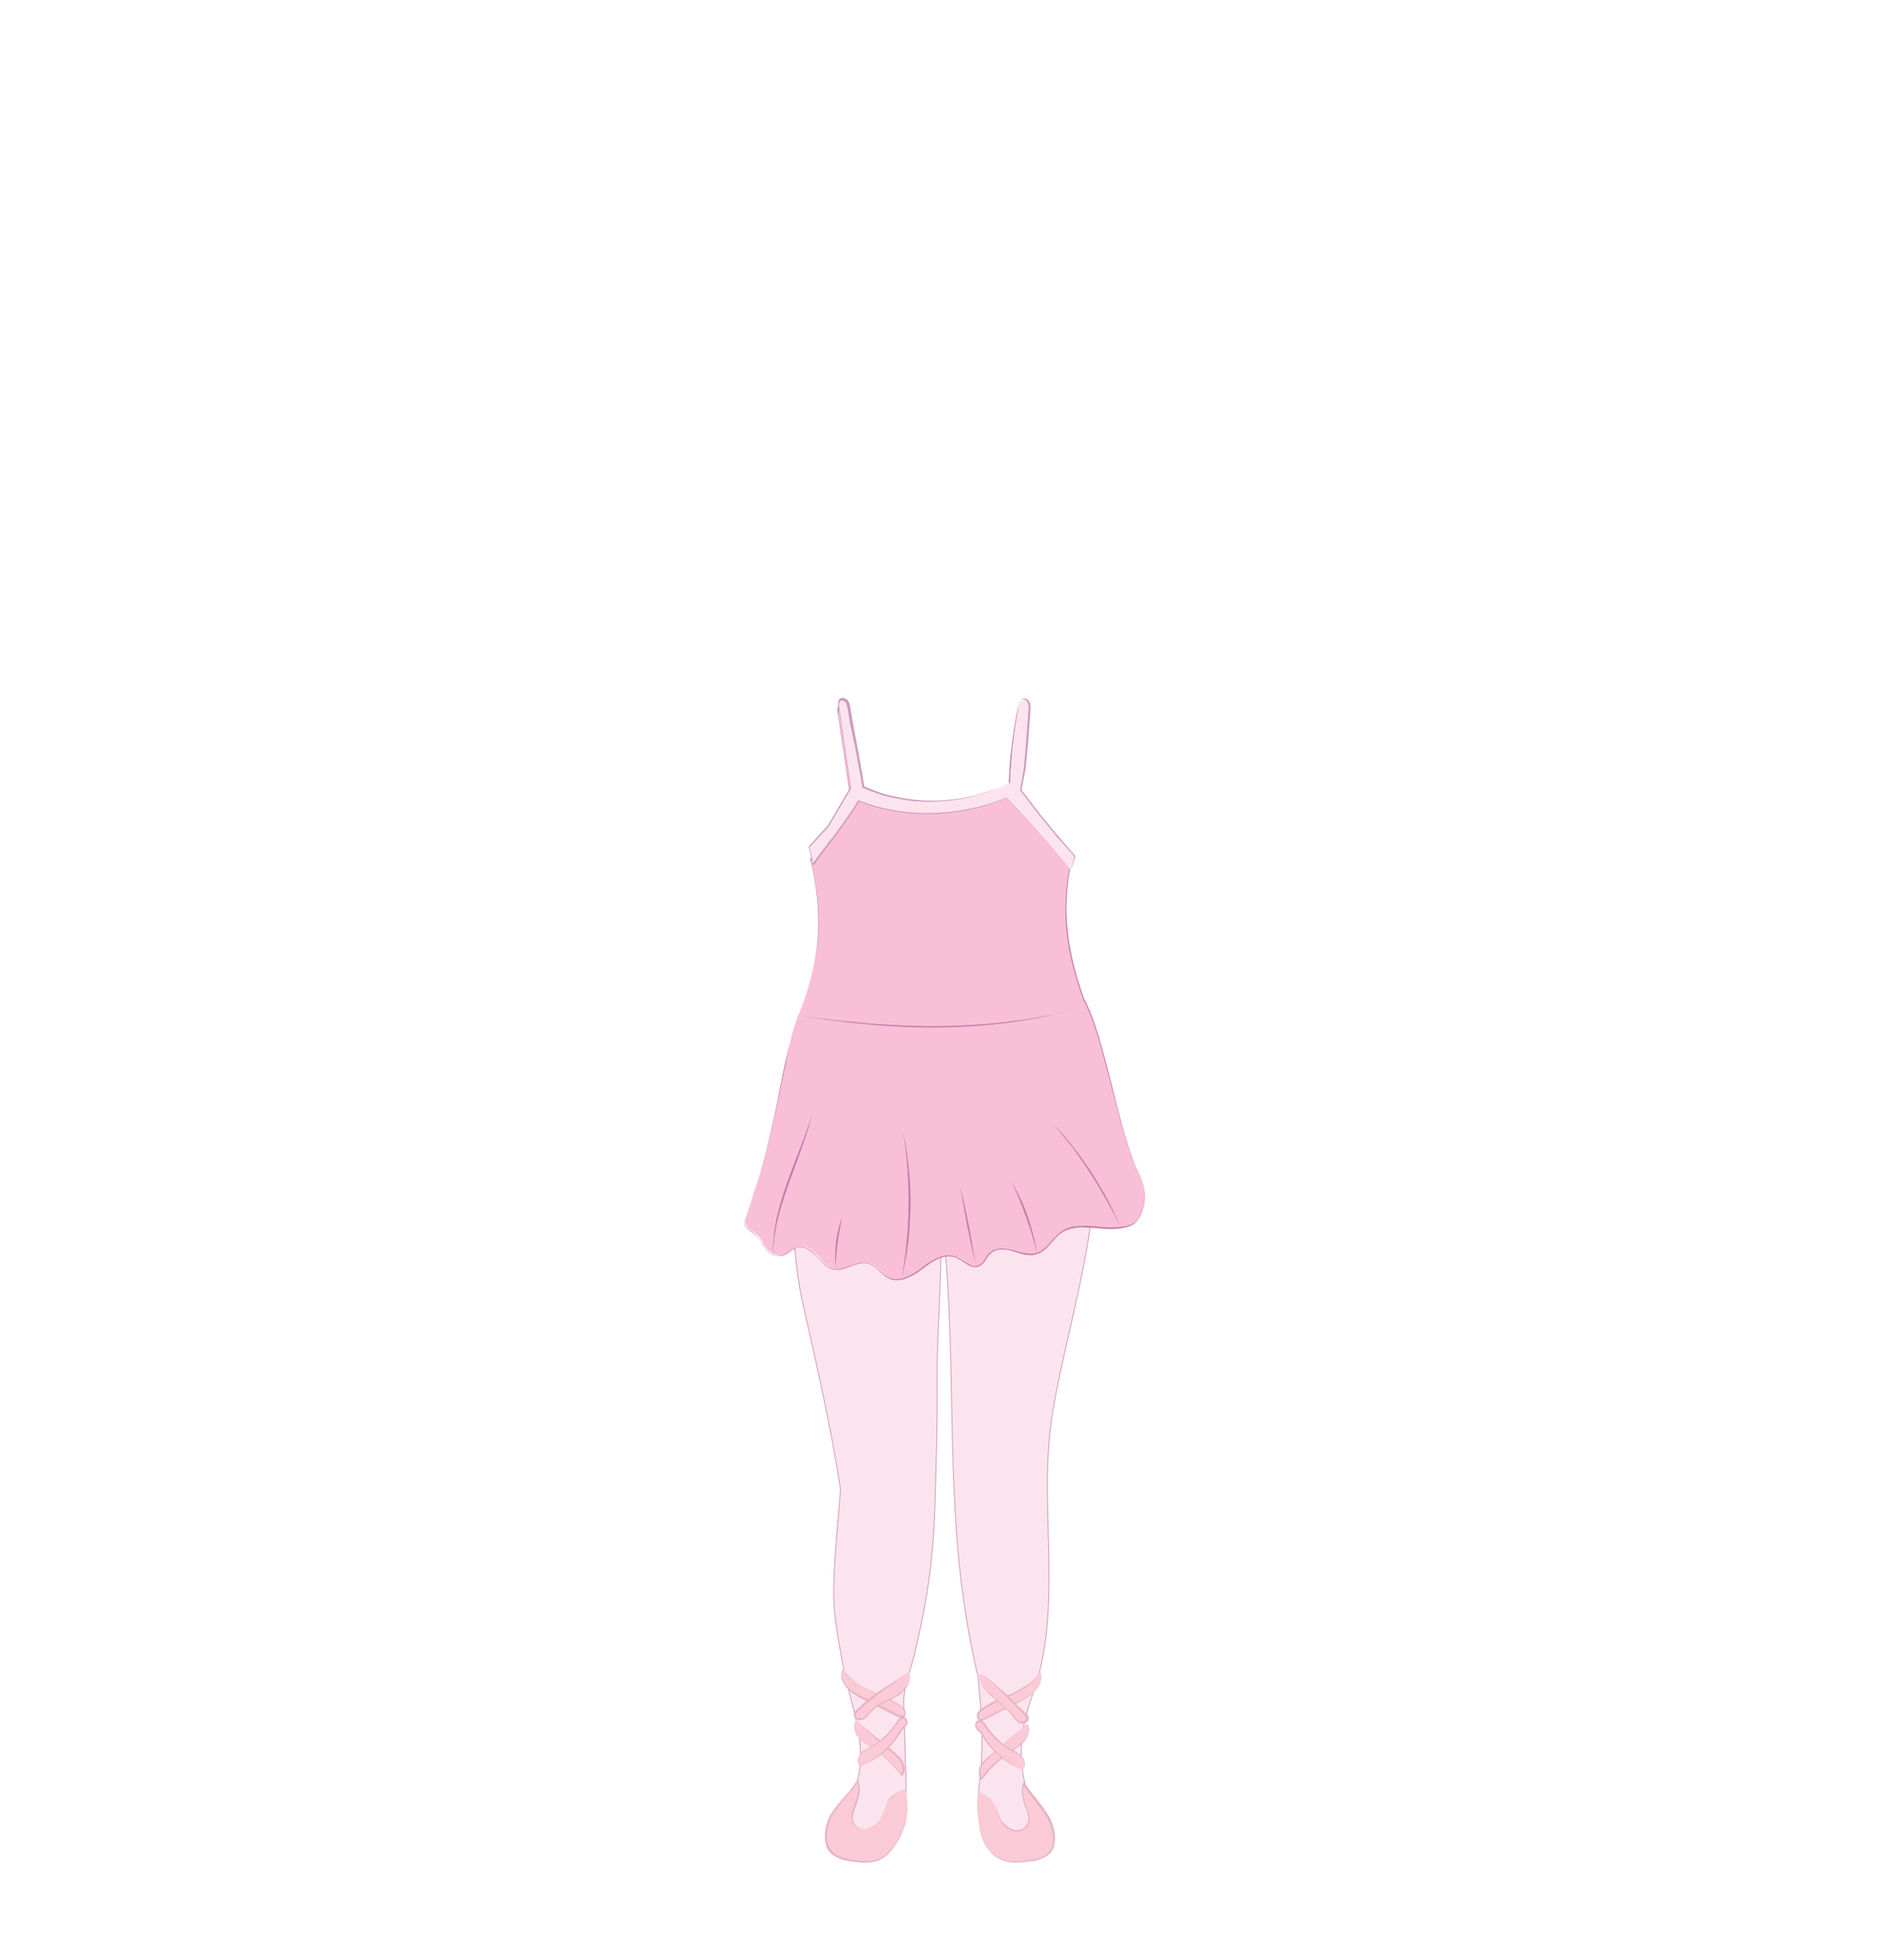 <?xml version="1.0" encoding="utf-8"?>
<!-- Generator: Adobe Illustrator 24.2.3, SVG Export Plug-In . SVG Version: 6.00 Build 0)  -->
<svg version="1.1" id="tenue_x5F_feminine_x5F_7" xmlns="http://www.w3.org/2000/svg" xmlns:xlink="http://www.w3.org/1999/xlink"
	 x="0px" y="0px" viewBox="0 0 553 574" style="enable-background:new 0 0 553 574;" xml:space="preserve">
<style type="text/css">
	.st0{fill:none;}
	.st1{fill:#FCE4EF;stroke:#CE9CBC;stroke-width:0.25;stroke-linecap:round;stroke-linejoin:round;stroke-miterlimit:10;}
	.st2{fill:#F8BFD7;}
	.st3{fill:#C57CA8;}
	.st4{fill:#FCE4EF;}
	.st5{fill:#CE9CBC;}
	.st6{fill:#FACAD6;}
	.st7{fill:#E5B3C3;}
</style>
<g id="cadre_8_">
	<rect x="0" class="st0" width="553" height="574"/>
</g>
<g>
	<path class="st1" d="M320.2,351c-1.1,18.1-9,44.7-11.9,62.7c-2.4,14.6-1.3,28.5-1.1,43.4c0.2,13-0.2,26.4-4.6,38.7
		c-1.5,4.3-2.8,8.6-3.2,13.1c-0.3,2.7-0.4,5.3-0.1,8c0.5,5.4,2.1,11,6.1,14.8c1.4,1.4,3.2,2.8,3.1,4.8c-0.1,1.3-1,2.4-2.2,3.1
		c-1.2,0.6-2.5,0.9-3.8,1.1c-2.2,0.4-4.4,0.8-6.6,0.4c-2.5-0.5-4.7-1.9-6.2-3.8c-1.6-1.9-2.5-4.3-2.9-6.7c-0.6-3.4-0.1-6.8,0.3-10.2
		c1.1-9.9,0.3-19.8-0.6-29.3c-10-41.1-6.3-80-9.3-120.5c-0.5-3.6,0.1-5.6-1.6-6.8c0.1,14.2-1.2,26.7-1.1,40.8
		c0.1,12.4-0.3,25.2-0.7,37.5c-0.5,14.7-2.3,27.3-6,42.5c-0.9,4-3.2,9.3-3.1,14.1c0.3,9.7,0.4,14.5,0.7,24.2
		c0.1,3.3-0.9,9.8-2.6,12.7c-2.6,4.3-8.4,5.7-13.4,4.7c-2.4-0.5-5.1-1.9-5.2-4.3c-0.1-1.3,0.6-2.4,1.3-3.5c1.8-2.9,3.7-5.7,4.9-8.8
		c2.3-5.8,1.9-12.3,0.7-18.4c-1.2-6.1-3.2-12-4.3-18.2c-1-5.7-2.5-13.2-2.6-19c-0.1-11.1,1.2-20.5,2-32
		c-3.1-19.9-7.2-37.1-11.3-55.5c-1.8-8.3-2.9-20.6-2.4-28.9C260.4,338.5,292.9,335.4,320.2,351z"/>
	<g>
		<path class="st2" d="M234.7,295.2c5.7-14.5,6.6-28.3,2.7-43.6c4.4-5.9,8.1-12.4,11.6-18.9c-1.2-8.1-2.3-16.1-3.5-24.2
			c-0.1-0.8-0.1-1.7,0.5-2.1c0.6-0.4,1.4-0.1,1.8,0.5c0.4,0.5,0.5,1.2,0.6,1.8c1.3,8.1,2.6,16.1,4.2,24c13.5,6.1,30,5.5,43.1-1.6
			c0.2-7.6,1-15.1,2.5-22.6c0.2-0.9,0.6-2.1,1.6-2.1c0.6,0,1.2,0.4,1.4,1c0.2,0.6,0.2,1.2,0.2,1.8c-0.5,7.9-1.4,15.7-3.1,23.9
			c5.1,6.4,10.1,12.7,15.6,19.2c-3,14-1.3,26.4,3.7,40.2c6.1,11,10.1,39.3,16.3,51.8c1.6,3.2,2,6.9,0.8,10.2
			c-1.2,3.6-3.1,5.1-9.1,5.1c-4.9,0-10.3-1.7-14.3,1c-2.8,1.9-4.3,5.5-7.5,6.4c-2.2,0.6-4.6-0.3-6.8-0.9c-2.2-0.6-4.9-0.9-6.6,0.6
			c-1.3,1.2-1.9,3.3-3.5,3.9c-2.3,0.9-4.4-1.7-6.7-2.6c-3.3-1.3-6.8,1-9.6,3.2c-2.8,2.2-6.4,4.4-9.7,3c-2.4-1-3.8-3.8-6.4-4.4
			c-3.4-0.9-6.7,2.5-10.1,1.7c-2.1-0.5-3.5-2.3-4.9-3.9c-1.4-1.6-3.4-3.1-5.5-2.6c-2.5,0.6-3.9,3.9-7.4,2.2
			c-1.6-0.7-2.8-2.1-3.4-3.7c-1-2.5-5.8-3.9-4.9-6.4C229.3,326.1,227.7,312.9,234.7,295.2z"/>
		<path class="st3" d="M234.7,295.2c2.7-6.9,4.5-14.2,4.9-21.6c0.4-7.4-0.5-14.8-2.3-22c0,0,0,0,0,0c4.4-6,8.1-12.4,11.6-18.9l0,0
			l-2-13.6l-1-6.8l-0.5-3.4c-0.1-0.6-0.2-1.2,0-1.7c0.1-0.6,0.8-1.1,1.4-0.9c0.6,0.1,1.1,0.6,1.3,1.1c0.2,0.5,0.3,1.1,0.4,1.7
			l0.6,3.4l1.1,6.8c0.8,4.5,1.6,9,2.5,13.5l-0.1-0.1c13.6,6.1,29.9,5.5,42.9-1.7l-0.1,0.1c0.1-4.5,0.4-8.9,1-13.3
			c0.3-2.2,0.6-4.4,1-6.6c0.2-1.1,0.4-2.2,0.7-3.3c0.2-0.5,0.4-1.1,1-1.5c0.6-0.3,1.3-0.2,1.7,0.3c0.5,0.4,0.6,1.1,0.6,1.6
			c0,0.6,0,1.1-0.1,1.7l-0.2,3.3c-0.2,2.2-0.4,4.4-0.7,6.7c-0.5,4.4-1.3,8.8-2.2,13.2l0-0.2c5.1,6.4,10.3,12.9,15.6,19.2
			c0,0.1,0.1,0.1,0,0.2c-1.4,6.6-1.9,13.5-1.1,20.3c0.7,6.8,2.5,13.4,4.8,19.8l0,0c1.3,2.5,2.3,5.1,3.2,7.7c0.9,2.6,1.7,5.3,2.4,8
			c1.5,5.3,2.8,10.7,4.1,16.1c1.4,5.4,2.8,10.7,4.7,15.9c0.5,1.3,1,2.6,1.6,3.8c0.6,1.2,1.1,2.6,1.4,4c0.6,2.8,0.2,5.7-1,8.2
			c-0.6,1.3-1.7,2.4-3,2.9c-1.3,0.5-2.7,0.7-4.1,0.8c-2.8,0.2-5.6-0.3-8.3-0.4c-1.4-0.1-2.8-0.1-4.1,0.2c-1.3,0.2-2.6,0.7-3.7,1.5
			c-2.2,1.6-3.5,4.3-6,5.7c-1.3,0.7-2.7,0.8-4.1,0.6c-1.4-0.2-2.7-0.7-4-1.1c-1.3-0.4-2.7-0.6-4-0.4c-0.7,0.1-1.3,0.3-1.9,0.7
			c-0.6,0.4-1,0.9-1.4,1.4c-0.4,0.6-0.7,1.2-1.2,1.7c-0.4,0.5-1,1-1.7,1.2c-0.7,0.2-1.5,0.1-2.1-0.2c-0.7-0.3-1.3-0.6-1.8-1
			c-1.2-0.8-2.3-1.6-3.7-1.8c-1.3-0.2-2.7,0.1-4,0.7c-1.3,0.5-2.4,1.3-3.5,2.1c-1.1,0.8-2.2,1.7-3.4,2.4c-1.2,0.7-2.5,1.3-3.8,1.6
			c-0.7,0.1-1.4,0.2-2.1,0.1c-0.7-0.1-1.4-0.3-2-0.7c-1.2-0.7-2.2-1.8-3.2-2.7c-1-0.9-2.3-1.6-3.7-1.6c-2.8,0-5.2,2-8,2
			c-1.4,0-2.7-0.7-3.8-1.7c-1-0.9-1.9-2.1-2.9-3c-1-0.9-2.2-1.8-3.5-1.9c-0.7-0.1-1.4,0-2,0.3c-0.6,0.3-1.2,0.7-1.7,1.1
			c-0.6,0.4-1.1,0.8-1.8,1c-0.7,0.2-1.4,0.3-2.1,0.1c-1.4-0.3-2.6-1.2-3.4-2.3c-0.4-0.5-0.8-1.2-1-1.8c-0.3-0.6-0.7-1.1-1.2-1.6
			c-1-0.9-2.2-1.6-3.2-2.7c-0.4-0.5-0.8-1.3-0.5-2c0.2-0.7,0.5-1.3,0.7-2l1.4-3.9c0.9-2.6,1.7-5.3,2.5-7.9c1.6-5.3,3-10.7,4.2-16.1
			c1.2-5.4,2.2-10.9,3.4-16.3C231.1,305.8,232.6,300.4,234.7,295.2z M234.7,295.2c-2,5.2-3.5,10.5-4.7,15.9
			c-1.2,5.4-2.1,10.9-3.3,16.3c-1.2,5.4-2.5,10.8-4.1,16.1c-0.8,2.7-1.7,5.3-2.5,7.9l-1.4,3.9l-0.7,2c-0.2,0.7,0.1,1.4,0.5,1.9
			c0.9,1,2.1,1.7,3.1,2.7c0.5,0.5,1,1,1.3,1.7c0.3,0.6,0.6,1.2,1,1.8c0.8,1.1,2,1.9,3.3,2.3c0.7,0.2,1.4,0.1,2-0.1
			c0.6-0.2,1.2-0.6,1.8-1c0.6-0.4,1.1-0.8,1.8-1.1c0.6-0.3,1.4-0.4,2.1-0.4c1.4,0.2,2.6,1,3.6,2c1,1,1.8,2.1,2.9,3
			c1,0.9,2.3,1.6,3.6,1.6c2.8,0,5.2-1.9,8-2c1.4,0,2.8,0.7,3.8,1.6c1.1,0.9,2,1.9,3.2,2.6c1.2,0.7,2.6,0.9,3.9,0.6
			c1.3-0.3,2.6-0.9,3.8-1.6c1.2-0.7,2.3-1.6,3.4-2.4c1.1-0.8,2.3-1.6,3.6-2.1c1.3-0.6,2.7-0.9,4.1-0.7c1.4,0.2,2.6,1.1,3.8,1.8
			c0.6,0.4,1.2,0.7,1.8,1c0.6,0.3,1.3,0.4,1.9,0.2c0.6-0.2,1.2-0.6,1.6-1.1c0.4-0.5,0.8-1.1,1.2-1.7c0.4-0.6,0.9-1.1,1.5-1.5
			c0.6-0.4,1.3-0.6,2-0.7c1.4-0.2,2.8,0.1,4.2,0.4c1.3,0.4,2.6,0.8,4,1c1.3,0.2,2.7,0.1,3.9-0.6c2.4-1.4,3.7-4,6-5.7
			c1.1-0.8,2.5-1.4,3.9-1.6c1.4-0.2,2.8-0.2,4.2-0.2c2.8,0.2,5.5,0.6,8.3,0.4c1.4-0.1,2.8-0.2,4-0.7c1.3-0.5,2.3-1.5,2.8-2.7
			c1.2-2.5,1.5-5.3,1-8c-0.3-1.3-0.7-2.6-1.4-3.9c-0.6-1.2-1.1-2.5-1.6-3.8c-1.9-5.2-3.4-10.6-4.8-15.9c-1.4-5.4-2.7-10.7-4.2-16.1
			c-0.7-2.7-1.5-5.3-2.4-7.9c-0.9-2.6-1.9-5.2-3.2-7.6l0,0c-2.3-6.4-4.2-13.1-4.9-19.9c-0.7-6.8-0.3-13.7,1.2-20.4l0,0.2
			c-5.3-6.3-10.4-12.8-15.6-19.2c0,0-0.1-0.1,0-0.2c0.9-4.3,1.7-8.7,2.2-13.2c0.3-2.2,0.5-4.4,0.7-6.6l0.2-3.3
			c0-0.6,0.1-1.1,0.1-1.6c0-0.5-0.2-1.1-0.5-1.4c-0.3-0.4-0.9-0.5-1.3-0.2c-0.4,0.2-0.7,0.8-0.8,1.3c-0.3,1-0.4,2.2-0.7,3.3
			c-0.4,2.2-0.7,4.4-1,6.6c-0.6,4.4-0.9,8.9-1,13.3c0,0.1,0,0.1-0.1,0.1c-13.1,7.2-29.6,7.7-43.2,1.6c0,0-0.1,0-0.1-0.1
			c-0.9-4.5-1.7-9-2.5-13.5l-1.1-6.8l-0.5-3.4c-0.1-0.6-0.2-1.1-0.4-1.6c-0.2-0.5-0.7-0.9-1.2-1c-0.5-0.1-1.1,0.3-1.2,0.8
			c-0.1,0.5,0,1.1,0,1.7l0.5,3.4l1,6.8l2,13.6c0,0,0,0,0,0c-3.5,6.5-7.2,12.9-11.6,18.9l0,0c1.8,7.2,2.7,14.6,2.2,22
			C239.2,281.1,237.4,288.4,234.7,295.2z"/>
	</g>
	<g>
		<path class="st2" d="M238,326c-3.8,13.9-11.6,27.1-11.6,41.4"/>
		<path class="st3" d="M238,326c-0.9,3.5-2,6.9-3.2,10.3c-1.2,3.4-2.5,6.8-3.7,10.1c-1.2,3.4-2.3,6.8-3.2,10.3
			c-0.8,3.5-1.4,7.1-1.5,10.7c-0.1-3.6,0.4-7.2,1.1-10.8c0.8-3.5,1.9-7,3.1-10.4c1.2-3.4,2.5-6.8,3.8-10.1
			C235.7,332.8,236.9,329.4,238,326z"/>
	</g>
	<g>
		<path class="st2" d="M244.8,371c-0.2-4.9,0.5-9.9,1.9-14.6"/>
		<path class="st3" d="M244.8,371c-0.3-2.5-0.2-5,0.1-7.4c0.3-2.5,0.9-4.9,1.8-7.2c-0.5,2.4-1,4.8-1.3,7.3
			C245,366.1,244.9,368.5,244.8,371z"/>
	</g>
	<g>
		<path class="st2" d="M264,374.8c3-14.2,3.2-29,0.5-43.3"/>
		<path class="st3" d="M264,374.8c0.7-3.6,1.2-7.2,1.5-10.8c0.4-3.6,0.6-7.2,0.6-10.8c0.1-3.6-0.1-7.2-0.3-10.9
			c-0.3-3.6-0.7-7.2-1.3-10.8c0.8,3.6,1.3,7.1,1.7,10.8c0.4,3.6,0.5,7.3,0.5,10.9c-0.1,3.6-0.3,7.3-0.7,10.9
			C265.5,367.6,264.9,371.2,264,374.8z"/>
	</g>
	<g>
		<path class="st2" d="M281.3,347.6c1.5,7.7,3,15.3,4.5,23"/>
		<path class="st3" d="M281.3,347.6c0.9,3.8,1.7,7.6,2.5,11.4c0.7,3.8,1.4,7.7,2,11.5c-0.9-3.8-1.7-7.6-2.5-11.4
			C282.6,355.3,281.9,351.5,281.3,347.6z"/>
	</g>
	<g>
		<path class="st2" d="M296.3,346.2c3.5,6.5,6,13.5,7.4,20.7"/>
		<path class="st3" d="M296.3,346.2c1.9,3.1,3.5,6.5,4.7,10c1.2,3.5,2.2,7.1,2.7,10.7c-0.9-3.6-1.9-7.1-3.2-10.5
			C299.3,352.9,297.9,349.5,296.3,346.2z"/>
	</g>
	<g>
		<path class="st2" d="M308.6,329.2c8,9.2,14.6,19.4,19.7,30.4"/>
		<path class="st3" d="M308.6,329.2c2.1,2.2,4,4.5,5.9,6.9c1.9,2.4,3.6,4.9,5.3,7.4c1.6,2.6,3.2,5.2,4.6,7.8
			c1.4,2.7,2.7,5.4,3.9,8.2c-1.3-2.7-2.8-5.4-4.2-8c-1.5-2.6-3-5.2-4.7-7.8c-1.6-2.5-3.4-5-5.1-7.5
			C312.4,334,310.5,331.6,308.6,329.2z"/>
	</g>
	<g>
		<path class="st2" d="M316.5,295c-26.7,7.4-54.5,6.6-81.9,2.4"/>
		<path class="st3" d="M316.5,295l-5,1.4l-5,1.2l-5.1,1l-5.1,0.8c-6.8,0.9-13.7,1.4-20.6,1.5c-6.9,0.1-13.8-0.2-20.6-0.8l-5.1-0.5
			l-5.1-0.6l-5.1-0.7l-5.1-0.8l5.1,0.7l5.1,0.6l5.1,0.5l5.1,0.5c6.9,0.5,13.7,0.8,20.6,0.7c6.9-0.1,13.7-0.5,20.6-1.4l5.1-0.7
			l5.1-0.9l5.1-1.1L316.5,295z"/>
	</g>
	<g>
		<path class="st4" d="M313.7,254.9c-5.6-7.1-12.5-14.7-18.9-21.2c-13.4,5.7-29.5,6.2-43.4,0.9c-3.9,6.6-9,12.6-13.3,18.7
			c0,0-0.9-4.4-1.1-5.1l5.6-6.2l6.6-11.2l-2-13l-1.5-10.7c0,0-0.4-2,0.8-2.2c1.2-0.1,1.7,0.9,1.7,0.9s0.2,0.3,0.3,0.9
			c0.1,0.6,0.8,4.8,0.8,4.8l1.6,8.3l1.2,6.7l0.7,4.3c0,0,4.4,1.9,7.9,2.7c3.5,0.7,7.8,1.7,13.7,1.4s8.7-1.1,8.7-1.1
			s6.9-1.6,10.6-3.5l2.1-1.1l0.2-4l0.5-6l0.8-6c0,0,0.9-6.1,1.3-6.8c0.3-0.7,0.7-1.9,2.1-1.3c1.3,0.7,0.8,3.5,0.8,3.5l-0.5,7.5
			l-0.8,9.2l-1.2,6.4l5.4,6.9l5.1,6.2l5.4,6.1L313.7,254.9z"/>
		<g>
			<path class="st5" d="M313.7,254.9c-5.9-7.4-12.3-14.4-18.9-21.2l0.1,0c-6.8,2.9-14.2,4.5-21.6,4.7c-7.4,0.2-14.9-1-21.8-3.7
				l0.2-0.1c-3.9,6.6-8.9,12.5-13.3,18.7c-0.1,0.1-0.2,0.1-0.3,0c0,0-0.1-0.1-0.1-0.1l-0.5-2.6c-0.2-0.8-0.4-1.7-0.6-2.5l0,0
				c0-0.1,0-0.1,0-0.2l5.6-6.2l0,0l6.6-11.2l0,0.1l-2.1-14.1l-1-7.1l-0.3-1.8c-0.1-0.6-0.2-1.2-0.2-1.8c0-0.3,0.1-0.7,0.3-1
				c0.2-0.3,0.7-0.4,1-0.4c0.7,0,1.4,0.4,1.7,1l0,0c0.4,0.6,0.4,1.1,0.5,1.6l0.3,1.6l0.5,3.1l1.2,6.3c0.8,4.2,1.5,8.3,2.2,12.5
				l-0.1-0.2c1.7,0.7,3.4,1.4,5.2,2c1.7,0.6,3.6,0.9,5.4,1.3c3.6,0.7,7.3,1,11,0.9c3.7-0.2,7.4-0.6,10.9-1.6c1.8-0.5,3.6-1,5.3-1.7
				c1.7-0.6,3.4-1.5,5-2.3l-0.1,0.1l0.2-3.7c0.1-1.2,0.2-2.5,0.3-3.7c0.2-2.5,0.5-4.9,0.8-7.4c0.3-2.5,0.7-4.9,1.2-7.3
				c0.1-0.6,0.4-1.2,0.7-1.8c0.2-0.3,0.5-0.5,0.9-0.5c0.4,0,0.7,0.1,1,0.2c0.6,0.4,0.8,1.1,0.9,1.7c0.1,0.6,0,1.3,0,1.9l0,0
				l-0.3,4.2c-0.1,1.4-0.2,2.8-0.3,4.2l-0.8,8.3l0,0l-1.2,6.4l0-0.1l3.8,4.9c1.2,1.7,2.6,3.3,3.9,4.9c1.3,1.6,2.6,3.2,4,4.8l4.1,4.7
				l0,0L313.7,254.9z M313.7,254.9l1-4.1l0,0l-4.2-4.7c-1.4-1.5-2.7-3.2-4-4.8c-1.3-1.6-2.7-3.2-3.9-4.9l-3.8-4.9c0,0,0,0,0-0.1
				l1.1-6.4l0,0l0.7-8.3c0.1-1.4,0.2-2.8,0.3-4.2l0.3-4.2l0,0c0.1-0.6,0.1-1.2,0-1.8c-0.1-0.6-0.3-1.2-0.8-1.5
				c-0.2-0.1-0.5-0.2-0.8-0.2c-0.3,0-0.5,0.2-0.7,0.4c-0.2,0.2-0.3,0.5-0.4,0.8c-0.1,0.3-0.2,0.5-0.3,0.9c-0.5,2.4-0.9,4.8-1.2,7.3
				c-0.3,2.4-0.7,4.9-0.8,7.3c-0.1,1.2-0.2,2.5-0.3,3.7l-0.1,3.7c0,0.1,0,0.1-0.1,0.1c-1.6,0.8-3.3,1.7-5,2.4
				c-1.7,0.7-3.5,1.2-5.3,1.7c-3.6,1.1-7.3,1.5-11,1.7c-3.7,0.2-7.5-0.1-11.1-0.8c-1.8-0.4-3.7-0.7-5.4-1.3c-1.8-0.6-3.5-1.2-5.2-2
				c-0.1,0-0.1-0.1-0.1-0.2c-0.7-4.2-1.5-8.4-2.3-12.5L249,212l-0.5-3.1l-0.3-1.6c-0.1-0.5-0.2-1.1-0.4-1.4l0,0l0,0
				c-0.2-0.4-0.7-0.8-1.2-0.7c-0.5-0.1-0.8,0.4-0.8,0.9c-0.1,0.5,0.1,1.1,0.1,1.7l0.3,1.8l1,7.1l2.1,14.1c0,0.1,0,0.1,0,0.1
				l-6.6,11.2l0,0l-5.6,6.1l0-0.2c0.2,0.9,0.4,1.7,0.6,2.6l0.5,2.6l-0.3-0.1c4.5-6.2,9.5-12,13.4-18.6c0-0.1,0.1-0.1,0.2-0.1
				c6.9,2.7,14.3,3.9,21.7,3.7c7.4-0.2,14.8-1.7,21.6-4.5c0,0,0.1,0,0.1,0C301.4,240.4,307.8,247.5,313.7,254.9z"/>
		</g>
	</g>
	<g>
		<path class="st6" d="M246.9,488.4c1.5,3.1,4.5,5.1,7.6,6.6c3.1,1.5,6.4,2.6,9.2,4.6c0.6,0.4,1.2,0.9,1.4,1.6
			c0.2,0.7-0.3,1.6-1,1.5c-0.3,0-0.5-0.1-0.7-0.2c-3.3-1.7-6.7-3.4-10-5c-1.9-0.9-3.8-1.9-5.2-3.4
			C246.7,492.6,245.9,490.4,246.9,488.4z"/>
		<path class="st7" d="M246.9,488.4c0.9,1.8,2.4,3.3,4.1,4.5c1.7,1.2,3.5,2,5.4,2.9c1.9,0.8,3.8,1.6,5.6,2.6c0.9,0.5,1.8,1,2.6,1.8
			c0.4,0.4,0.7,0.9,0.7,1.5c0,0.6-0.4,1.2-1,1.4c-0.3,0.1-0.7,0-0.9-0.1l-0.7-0.3l-1.4-0.7l-2.7-1.4l-5.5-2.8
			c-1.8-0.9-3.7-1.9-5.1-3.5c-0.7-0.8-1.2-1.7-1.5-2.7C246.3,490.4,246.4,489.3,246.9,488.4z M246.9,488.4c-0.5,0.9-0.5,2-0.2,3
			c0.3,1,0.8,1.9,1.5,2.6c1.4,1.5,3.3,2.4,5.1,3.3l5.5,2.7l2.8,1.4l1.4,0.7c0.5,0.2,0.9,0.5,1.3,0.4c0.4-0.1,0.6-0.5,0.7-0.9
			c0-0.4-0.2-0.8-0.6-1.2c-0.7-0.7-1.6-1.2-2.5-1.7c-1.8-1-3.7-1.8-5.5-2.7c-1.9-0.9-3.7-1.8-5.4-3
			C249.2,491.9,247.7,490.3,246.9,488.4z"/>
	</g>
	<g>
		<path class="st6" d="M250.6,503.8c-0.9,1.6-0.3,3.6,0.8,5s2.8,2.3,4.3,3.3c3.2,2.1,6.1,4.8,8.3,7.9c0.8-1.1,0.7-2.7,0-3.9
			s-1.7-2.1-2.8-3.1C257.8,510,254.2,506.9,250.6,503.8z"/>
		<path class="st7" d="M250.6,503.8c-0.5,0.8-0.5,1.8-0.3,2.7c0.2,0.9,0.7,1.7,1.3,2.4c1.2,1.4,2.9,2.2,4.5,3.3
			c3.1,2.1,5.9,4.7,8.1,7.7l-0.4,0c0.5-0.7,0.6-1.6,0.5-2.5c-0.2-0.9-0.6-1.7-1.2-2.3c-0.6-0.7-1.3-1.3-2-1.9l-2.1-1.8L250.6,503.8z
			 M250.6,503.8l8.6,7.1l2.2,1.8c0.7,0.6,1.4,1.2,2.1,1.9c0.6,0.7,1.2,1.6,1.4,2.5c0.2,1,0.1,2-0.5,2.9c-0.1,0.1-0.2,0.1-0.3,0.1
			c0,0,0,0-0.1-0.1c-2.2-3-4.9-5.6-7.9-7.7c-1.5-1.1-3.2-2-4.4-3.4c-0.6-0.7-1.1-1.6-1.3-2.5C250,505.6,250.1,504.6,250.6,503.8z"/>
	</g>
	<g>
		<path class="st6" d="M251.9,517.3c5.2-2.2,9.7-6.1,12.2-10.9c0.6-0.4,1.2-0.9,1.5-1.5s0.1-1.6-0.6-1.8c-0.9-0.3-1.6,0.6-2.1,1.4
			c-1.9,2.9-4.6,5.4-7.8,7.2c-1.1,0.6-2.3,1.2-3.1,2.1C251.2,514.7,250.9,516.2,251.9,517.3z"/>
		<path class="st7" d="M251.9,517.3c2.5-1.1,4.9-2.7,6.9-4.5c2-1.8,3.8-4,5-6.5c0,0,0-0.1,0.1-0.1c0.4-0.3,0.8-0.6,1.1-1
			c0.3-0.4,0.4-0.8,0.3-1.3c-0.1-0.4-0.5-0.7-0.9-0.6c-0.4,0.1-0.8,0.4-1.1,0.8c-1.2,1.7-2.5,3.4-4.1,4.8c-1.6,1.4-3.4,2.5-5.3,3.5
			c-0.9,0.5-1.8,1.1-2.3,2C251.1,515.3,251.2,516.6,251.9,517.3z M251.9,517.3c-0.4-0.4-0.6-0.9-0.7-1.4c-0.1-0.5,0.1-1.1,0.3-1.6
			c0.5-1,1.4-1.6,2.3-2.1c1.9-1,3.6-2.1,5.1-3.5c1.6-1.4,2.9-3,4-4.8c0.3-0.4,0.7-0.9,1.4-1c0.3-0.1,0.7,0,0.9,0.2
			c0.3,0.2,0.4,0.5,0.5,0.8c0.2,0.6,0,1.3-0.4,1.7c-0.4,0.5-0.8,0.8-1.2,1.1l0.1-0.1c-1.3,2.5-3.1,4.7-5.2,6.5
			C257,514.9,254.5,516.3,251.9,517.3z"/>
	</g>
	<g>
		<path class="st6" d="M266.3,489.7c0.6,1.8-0.2,3.9-1.5,5.3s-3.2,2.3-4.9,3.1c-1.8,0.9-3.6,1.8-4.9,3.2c-0.7,0.8-1.3,1.7-2.2,2.1
			c-0.9,0.4-2.4,0-2.4-1c0-0.6,0.4-1,0.9-1.4C255.7,496.7,260.8,493.2,266.3,489.7z"/>
		<path class="st7" d="M266.3,489.7c0.7,1.8-0.1,3.8-1.3,5.2c-1.2,1.4-2.9,2.3-4.6,3.1c-1.6,0.8-3.3,1.6-4.7,2.8
			c-0.7,0.6-1.2,1.3-1.8,2c-0.3,0.3-0.7,0.7-1.2,0.8c-0.5,0.2-1,0.2-1.5,0c-0.5-0.2-1-0.5-1.1-1.1c-0.1-0.6,0.2-1.1,0.5-1.4
			c0.7-0.7,1.4-1.3,2-1.9c1.4-1.2,2.8-2.4,4.3-3.5C260.1,493.6,263.2,491.6,266.3,489.7z M266.3,489.7c-3,2.1-6.1,4.2-9,6.4
			c-1.4,1.1-2.9,2.3-4.3,3.5c-0.7,0.6-1.4,1.2-2,1.9c-0.3,0.3-0.5,0.7-0.4,1c0.1,0.3,0.4,0.6,0.8,0.7c0.4,0.1,0.8,0.1,1.2,0
			c0.4-0.1,0.7-0.4,1-0.7c0.6-0.6,1.2-1.4,1.9-2c1.4-1.2,3.1-2,4.8-2.8c1.6-0.8,3.3-1.6,4.5-3C266.1,493.4,266.9,491.5,266.3,489.7z
			"/>
	</g>
	<g>
		<path class="st6" d="M265.2,524c0.7,3.9,0.8,5.4,0.1,9.3c-0.7,3.9-4.3,10.1-8.1,11.3c-2.3,0.8-4.8,0.6-7.2,0.3
			c-1.5-0.2-3-0.4-4.4-1.1s-2.6-1.6-3.2-3c-1.1-2.6-0.4-6.9,1-9.3c2.3-3.9,5.4-6.3,7.7-10.2c1.2,2.9-0.3,6.2-1.3,9.2
			c-0.9,2.8,0.6,4.6,2.7,5.1c2.1,0.5,4.9-1.7,5.6-3.3c0.8-1.6,1.2-3.3,1.9-4.9C260.7,525.8,263.5,524.4,265.2,524z"/>
		<g>
			<path class="st7" d="M265.2,524c0.2,1.3,0.5,2.6,0.6,3.9c0.1,1.3,0,2.6-0.2,3.9c-0.3,2.6-1.3,5.1-2.6,7.4
				c-0.7,1.1-1.4,2.2-2.3,3.2c-0.9,1-1.9,1.8-3.2,2.4c-2.5,1-5.2,0.7-7.8,0.4c-1.3-0.2-2.6-0.4-3.8-0.9c-1.2-0.5-2.4-1.2-3.2-2.3
				c-0.8-1.1-1-2.5-1.1-3.8c0-1.3,0.2-2.6,0.5-3.9c0.3-1.3,0.9-2.5,1.7-3.6c0.7-1.1,1.5-2.1,2.4-3.1c1.7-2,3.5-3.9,4.8-6.1
				c0.1-0.1,0.2-0.1,0.3-0.1c0,0,0.1,0.1,0.1,0.1c0.6,1.4,0.5,3,0.2,4.4c-0.3,1.4-0.8,2.8-1.3,4.1c-0.2,0.7-0.5,1.3-0.5,2
				c-0.1,0.7,0.1,1.4,0.4,2c0.4,0.6,0.9,1.1,1.5,1.4c0.6,0.3,1.3,0.4,2,0.3c1.4-0.3,2.6-1.1,3.6-2.1c0.5-0.5,0.8-1.1,1.1-1.8
				c0.3-0.7,0.5-1.3,0.8-2c0.3-0.7,0.5-1.4,0.8-2c0.3-0.7,0.8-1.2,1.4-1.6C262.5,525,263.8,524.4,265.2,524z M265.2,524
				c-1.4,0.4-2.7,1.1-3.8,1.9c-0.6,0.4-1.1,1-1.3,1.6c-0.3,0.7-0.5,1.3-0.8,2c-0.2,0.7-0.5,1.4-0.7,2c-0.3,0.7-0.6,1.4-1.1,1.9
				c-1,1.1-2.2,2-3.7,2.3c-0.7,0.1-1.5,0-2.2-0.3c-0.7-0.3-1.3-0.8-1.7-1.5c-0.4-0.7-0.6-1.4-0.5-2.2c0-0.8,0.3-1.5,0.5-2.1
				c0.5-1.4,1-2.7,1.3-4.1c0.3-1.4,0.3-2.8-0.2-4.1l0.4,0c-1.3,2.3-3.1,4.2-4.8,6.2c-0.8,1-1.6,2-2.3,3.1c-0.7,1.1-1.3,2.2-1.6,3.5
				c-0.3,1.2-0.5,2.5-0.5,3.8c0,1.3,0.2,2.6,1,3.6c0.7,1,1.8,1.8,3,2.2c1.2,0.5,2.5,0.7,3.7,0.9c2.5,0.4,5.2,0.6,7.6-0.3
				c1.2-0.5,2.2-1.3,3.1-2.3c0.9-0.9,1.6-2,2.3-3.1c1.3-2.2,2.3-4.7,2.6-7.2c0.2-1.3,0.3-2.6,0.3-3.9
				C265.6,526.6,265.4,525.3,265.2,524z"/>
		</g>
	</g>
	<g>
		<path class="st6" d="M304.6,489.4c-1.5,3.1-4.5,5.1-7.6,6.6s-6.4,2.6-9.2,4.6c-0.6,0.4-1.2,0.9-1.4,1.6c-0.2,0.7,0.3,1.6,1,1.5
			c0.3,0,0.5-0.1,0.7-0.2c3.3-1.7,6.7-3.4,10-5c1.9-0.9,3.8-1.9,5.2-3.4C304.8,493.6,305.6,491.4,304.6,489.4z"/>
		<path class="st7" d="M304.6,489.4c-0.9,1.9-2.3,3.4-4,4.6c-1.7,1.2-3.5,2.1-5.4,3c-1.9,0.9-3.8,1.6-5.5,2.7
			c-0.9,0.5-1.8,1-2.5,1.7c-0.3,0.3-0.6,0.8-0.6,1.2c0,0.4,0.3,0.9,0.7,0.9c0.3,0.1,0.8-0.2,1.3-0.4l1.4-0.7l2.8-1.4l5.5-2.7
			c1.8-0.9,3.7-1.8,5.1-3.3c0.7-0.7,1.2-1.6,1.5-2.6C305.1,491.4,305.1,490.4,304.6,489.4z M304.6,489.4c0.5,0.9,0.6,2,0.3,3
			c-0.2,1-0.8,1.9-1.5,2.7c-1.4,1.6-3.3,2.6-5.1,3.5l-5.5,2.8l-2.7,1.4l-1.4,0.7l-0.7,0.3c-0.2,0.1-0.6,0.2-0.9,0.1
			c-0.7-0.2-1-0.8-1-1.4c0-0.6,0.3-1.1,0.7-1.5c0.8-0.7,1.7-1.2,2.6-1.8c1.8-1,3.7-1.8,5.6-2.6c1.9-0.8,3.7-1.7,5.4-2.9
			C302.2,492.7,303.7,491.3,304.6,489.4z"/>
	</g>
	<g>
		<path class="st6" d="M300.9,504.8c0.9,1.6,0.3,3.6-0.8,5c-1.1,1.4-2.8,2.3-4.3,3.3c-3.2,2.1-6.1,4.8-8.3,7.9
			c-0.8-1.1-0.7-2.7,0-3.9c0.6-1.2,1.7-2.1,2.8-3.1C293.7,511,297.3,507.9,300.9,504.8z"/>
		<path class="st7" d="M300.9,504.8c0.5,0.8,0.6,1.8,0.4,2.7c-0.2,0.9-0.7,1.8-1.3,2.5c-1.2,1.4-2.9,2.4-4.4,3.4
			c-3,2.1-5.7,4.7-7.9,7.7c-0.1,0.1-0.2,0.1-0.3,0.1c0,0,0,0-0.1-0.1c-0.6-0.8-0.7-1.9-0.5-2.9c0.2-1,0.7-1.8,1.4-2.5
			c0.6-0.7,1.4-1.3,2.1-1.9l2.2-1.8L300.9,504.8z M300.9,504.8l-8.4,7.5l-2.1,1.8c-0.7,0.6-1.4,1.2-2,1.9c-0.6,0.7-1.1,1.5-1.2,2.3
			c-0.2,0.9-0.1,1.8,0.5,2.5l-0.4,0c2.3-3,5-5.6,8.1-7.7c1.5-1,3.2-1.9,4.5-3.3c0.6-0.7,1.1-1.5,1.3-2.4
			C301.3,506.6,301.3,505.6,300.9,504.8z"/>
	</g>
	<g>
		<path class="st6" d="M299.5,518.3c-5.2-2.2-9.7-6.1-12.2-10.9c-0.6-0.4-1.2-0.9-1.5-1.5s-0.1-1.6,0.6-1.8c0.9-0.3,1.6,0.6,2.1,1.4
			c1.9,2.9,4.6,5.4,7.8,7.2c1.1,0.6,2.3,1.2,3.1,2.1C300.3,515.7,300.6,517.2,299.5,518.3z"/>
		<path class="st7" d="M299.5,518.3c-2.6-1-5-2.4-7.1-4.3c-2.1-1.8-3.9-4-5.2-6.5l0.1,0.1c-0.4-0.3-0.9-0.6-1.2-1.1
			c-0.4-0.4-0.6-1.1-0.4-1.7c0.1-0.3,0.2-0.6,0.5-0.8c0.3-0.2,0.6-0.3,0.9-0.2c0.6,0.1,1.1,0.6,1.4,1c1.2,1.8,2.5,3.4,4,4.8
			c1.5,1.4,3.3,2.6,5.1,3.5c0.9,0.5,1.8,1.2,2.3,2.1c0.2,0.5,0.4,1,0.3,1.6C300.2,517.5,299.9,518,299.5,518.3z M299.5,518.3
			c0.8-0.8,0.8-2,0.3-2.9c-0.5-0.9-1.4-1.5-2.3-2c-1.9-0.9-3.7-2.1-5.3-3.5c-1.6-1.4-3-3.1-4.1-4.8c-0.3-0.4-0.7-0.7-1.1-0.8
			c-0.4-0.1-0.8,0.2-0.9,0.6c-0.1,0.4,0,0.9,0.3,1.3c0.3,0.4,0.7,0.7,1.1,1c0,0,0.1,0.1,0.1,0.1c1.2,2.4,3,4.6,5,6.5
			C294.7,515.7,297,517.2,299.5,518.3z"/>
	</g>
	<g>
		<path class="st6" d="M287.1,490.1c-0.6,1.8,0.4,3.7,1.7,5.1c1.3,1.4,1.7,1.6,3.2,2.9c1.8,1.6,3.1,2.8,4.4,4.2
			c0.7,0.8,1.3,1.7,2.2,2.1c0.9,0.4,2.4,0,2.4-1c0-0.6-0.4-1-0.9-1.4C295.8,497.7,292.6,493.6,287.1,490.1z"/>
		<path class="st7" d="M287.1,490.1c-0.3,0.8-0.2,1.7,0.1,2.5c0.3,0.8,0.8,1.5,1.4,2.1c1.2,1.3,2.5,2.3,3.8,3.5
			c1.3,1.1,2.6,2.3,3.8,3.5c0.6,0.6,1.1,1.4,1.7,1.9c0.3,0.3,0.7,0.5,1,0.6c0.4,0.1,0.8,0,1.1-0.1c0.4-0.1,0.6-0.4,0.6-0.7
			c0-0.3-0.2-0.7-0.4-1c-0.6-0.6-1.2-1.2-1.8-1.8l-3.6-3.7C292.5,494.4,289.9,492,287.1,490.1z M287.1,490.1c1.5,0.9,2.9,1.9,4.2,3
			c1.3,1.1,2.6,2.3,3.9,3.5c1.2,1.2,2.4,2.5,3.7,3.7c0.6,0.6,1.2,1.2,1.9,1.8c0.3,0.3,0.6,0.8,0.5,1.3c0,0.6-0.5,1-0.9,1.2
			c-0.5,0.2-1,0.2-1.4,0.1c-0.5-0.1-0.9-0.4-1.2-0.7c-0.7-0.6-1.1-1.3-1.7-2c-1.2-1.3-2.5-2.4-3.8-3.6c-1.3-1.1-2.6-2.3-3.8-3.6
			c-0.6-0.7-1-1.4-1.3-2.3C286.8,491.8,286.8,490.9,287.1,490.1z"/>
	</g>
	<g>
		<path class="st6" d="M286.6,524.9c-0.7,3.8-0.2,7.5,0.5,11.3s3.1,7.5,6.8,8.7c2.2,0.7,4.6,0.6,6.9,0.2c1.5-0.2,2.9-0.4,4.3-1
			c1.3-0.6,2.6-1.6,3.1-2.9c1-2.5-0.1-6.9-1.4-9.2c-2.2-3.8-4.8-5.9-7.1-9.7c-1.1,2.9,0.3,6,1.3,8.9c0.9,2.7-0.6,4.5-2.6,4.9
			c-2.1,0.5-4.7-1.6-5.5-3.2c-0.7-1.5-1.2-3.2-1.9-4.7C290.4,526.7,288.2,525.3,286.6,524.9z"/>
		<g>
			<path class="st7" d="M286.6,524.9c-0.4,2.5-0.3,5,0,7.5c0.4,2.5,0.7,5,1.8,7.2c1.1,2.2,2.9,4.1,5.3,5c2.3,0.9,4.9,0.6,7.4,0.3
				c1.2-0.2,2.5-0.4,3.6-0.8c1.1-0.4,2.2-1.1,2.9-2.1c0.7-1,0.9-2.2,0.9-3.4c0-1.2-0.3-2.5-0.7-3.6c-0.7-2.4-2.2-4.4-3.7-6.4
				c-1.6-2-3.2-3.9-4.5-6.1l0.4,0c-0.5,1.2-0.5,2.6-0.2,4c0.3,1.3,0.7,2.6,1.2,3.9c0.2,0.6,0.5,1.3,0.5,2c0.1,0.7,0,1.5-0.4,2.1
				c-0.3,0.6-0.9,1.1-1.5,1.5c-0.6,0.3-1.4,0.5-2.1,0.4c-1.4-0.2-2.7-1-3.6-2c-0.5-0.5-0.9-1.1-1.1-1.8c-0.3-0.6-0.5-1.3-0.7-1.9
				c-0.5-1.3-0.8-2.7-1.8-3.6C289.1,526,287.9,525.3,286.6,524.9z M286.6,524.9c1.3,0.4,2.6,1.1,3.6,2c0.5,0.5,0.9,1.1,1.2,1.7
				c0.3,0.6,0.5,1.3,0.8,1.9c0.5,1.3,0.9,2.7,1.9,3.6c0.9,0.9,2.2,1.8,3.5,1.9c0.7,0.1,1.3-0.1,1.9-0.4c0.6-0.3,1.1-0.8,1.4-1.4
				c0.3-0.6,0.4-1.3,0.3-1.9c-0.1-0.7-0.3-1.3-0.5-2c-0.5-1.3-1-2.6-1.2-4c-0.3-1.4-0.3-2.8,0.2-4.2c0-0.1,0.2-0.2,0.3-0.1
				c0,0,0.1,0,0.1,0.1c1.3,2.1,2.9,4,4.5,6c0.8,1,1.5,2,2.2,3.1c0.7,1.1,1.2,2.2,1.6,3.5c0.4,1.2,0.6,2.5,0.6,3.8
				c0,1.3-0.2,2.6-1,3.7c-0.8,1.1-1.9,1.8-3.1,2.2c-1.2,0.5-2.5,0.7-3.7,0.8c-2.5,0.3-5.1,0.6-7.5-0.4c-2.4-0.9-4.3-2.9-5.4-5.2
				c-1.2-2.3-1.4-4.9-1.7-7.3C286.1,529.9,286.1,527.4,286.6,524.9z"/>
		</g>
	</g>
</g>
</svg>
